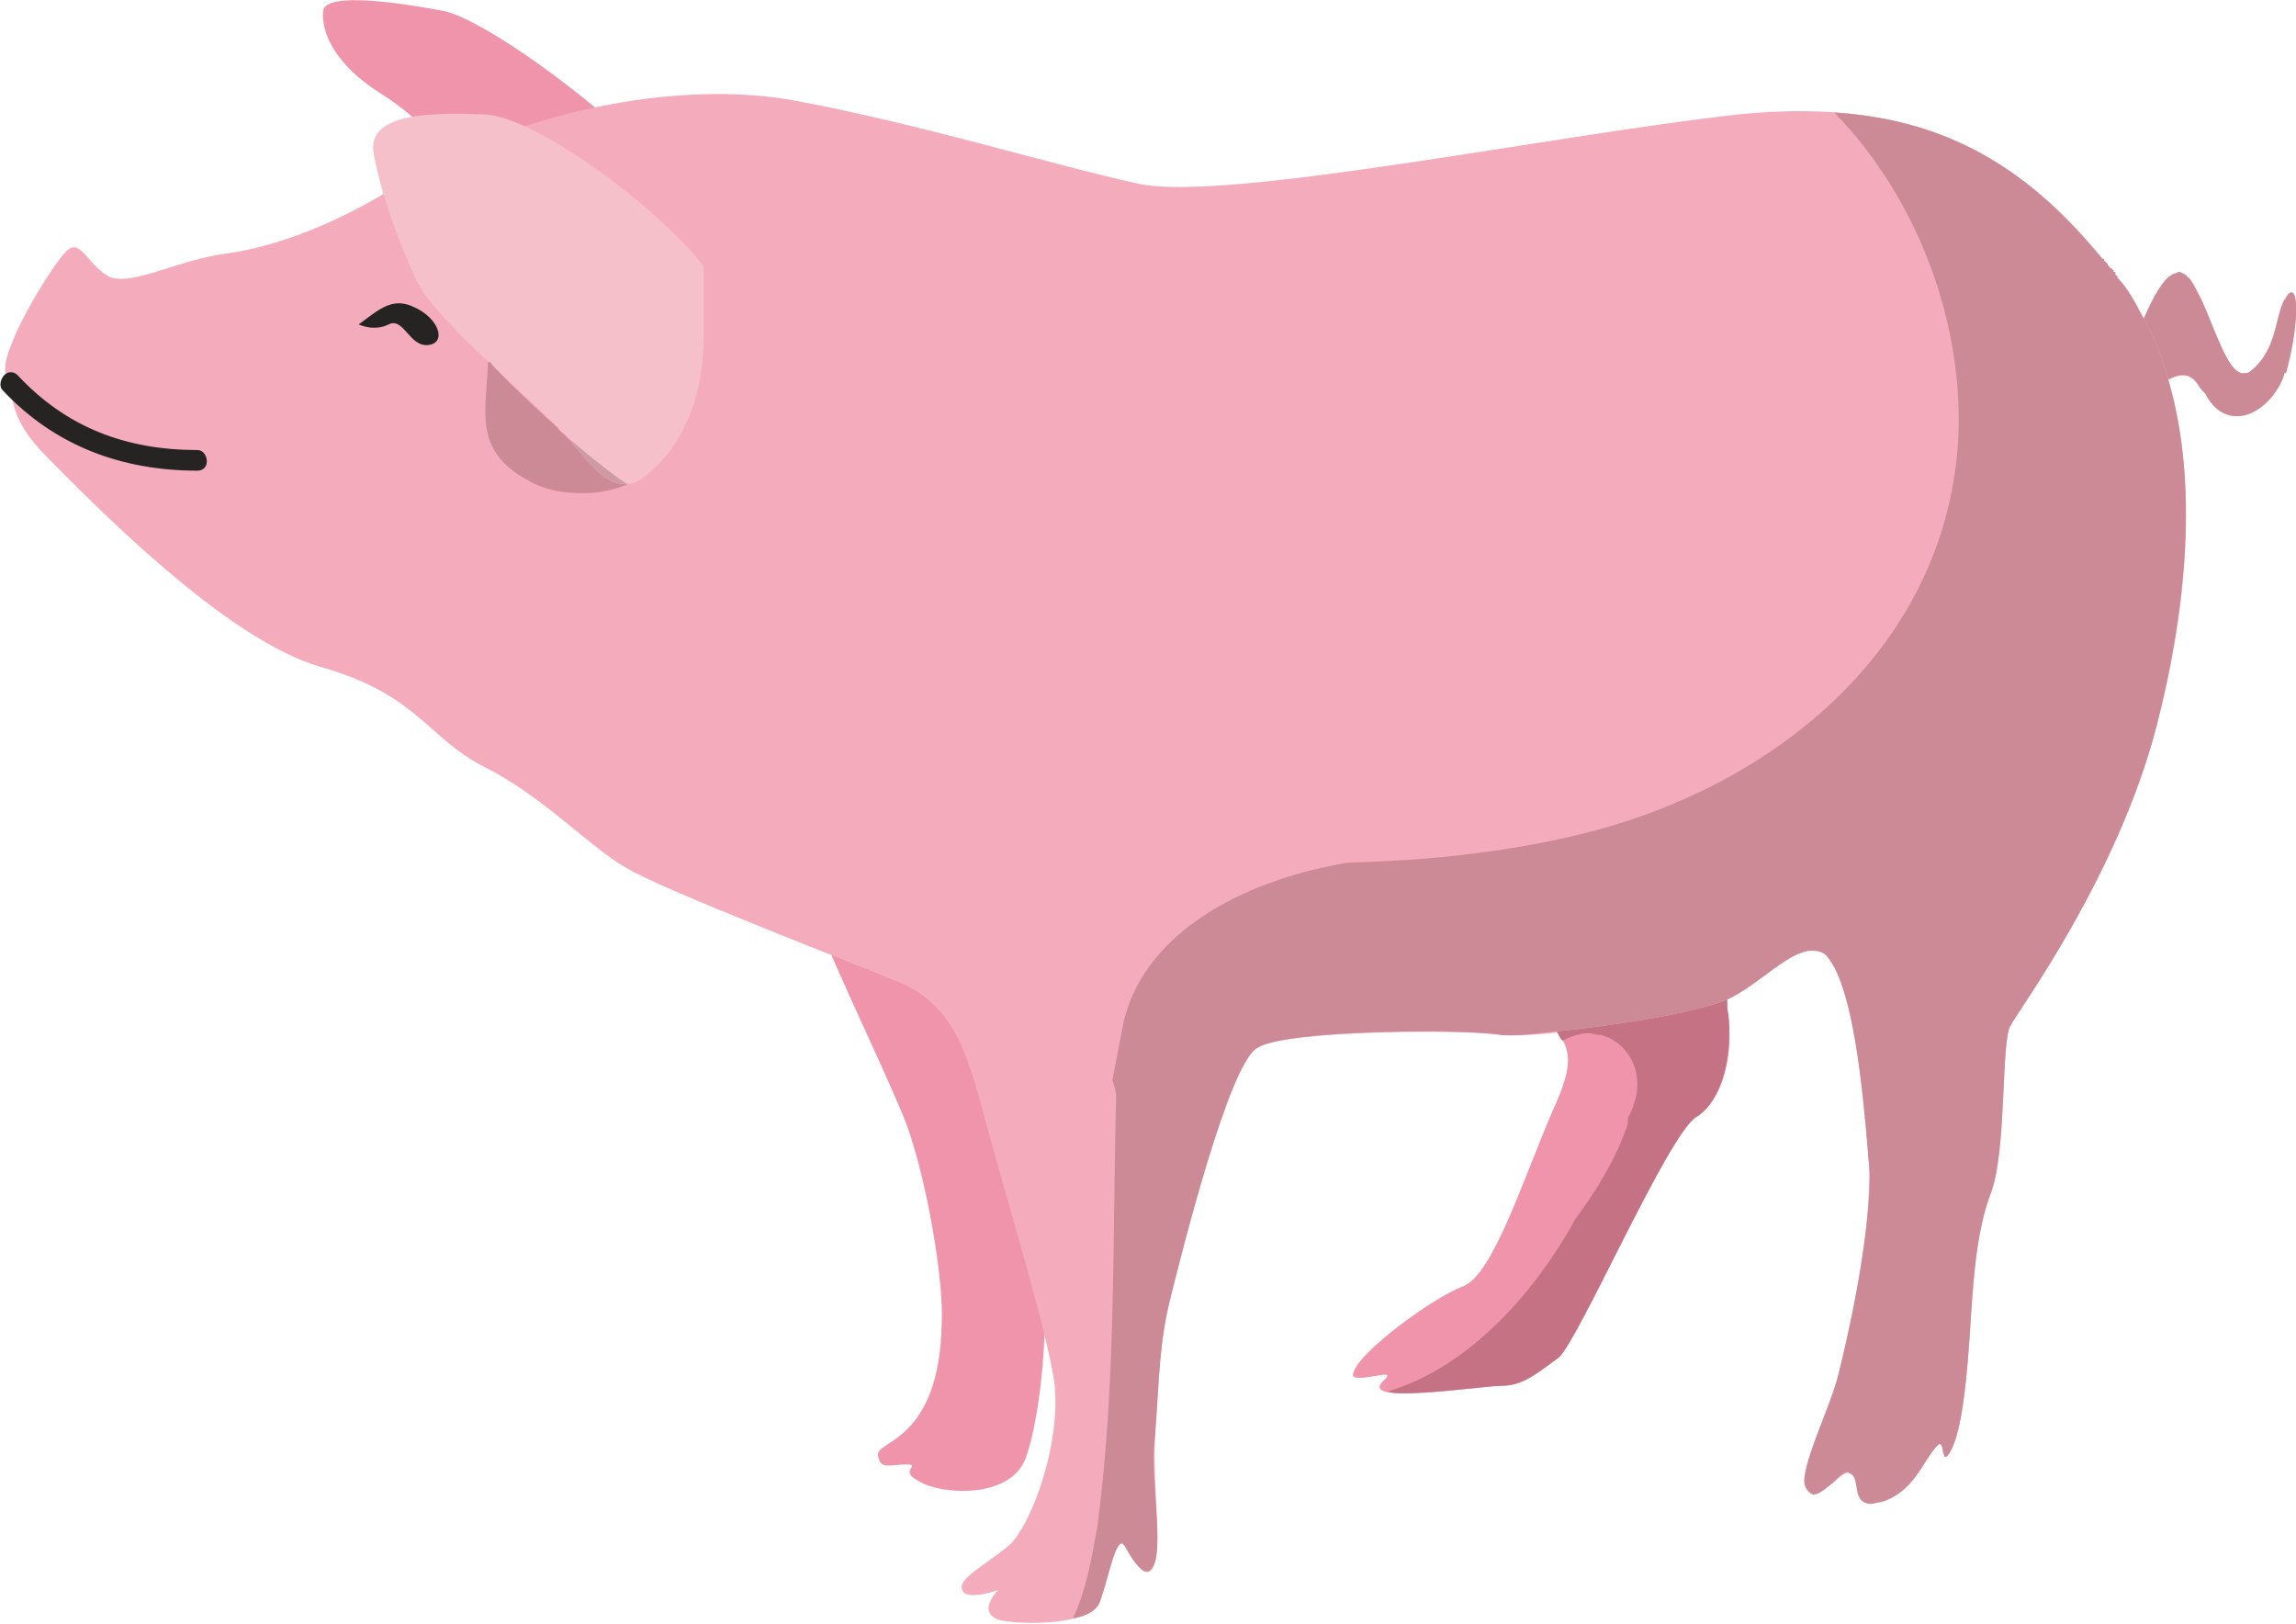 <?xml version="1.0" encoding="UTF-8"?>
<!DOCTYPE svg PUBLIC "-//W3C//DTD SVG 1.1//EN" "http://www.w3.org/Graphics/SVG/1.1/DTD/svg11.dtd">
<!-- Creator: CorelDRAW X7 -->
<svg xmlns="http://www.w3.org/2000/svg" xml:space="preserve" width="1441px" height="1019px" version="1.1" shape-rendering="geometricPrecision" text-rendering="geometricPrecision" image-rendering="optimizeQuality" fill-rule="evenodd" clip-rule="evenodd"
viewBox="0 0 1224 866"
 xmlns:xlink="http://www.w3.org/1999/xlink">
 <g id="Слой_x0020_1">
  <g id="_2587438800">
   <path fill="#F4ACBC" fill-rule="nonzero" d="M1137 184c7,-14 17,-46 29,-37 11,9 20,61 34,51 14,-11 13,-28 18,-38 8,-15 9,13 0,39 -7,21 -30,33 -42,11 -8,-13 -13,-10 -19,-8 -4,2 -8,3 -12,0 -11,-7 -8,-18 -8,-18z"/>
   <path fill="#EF94AA" fill-rule="nonzero" d="M433 485c15,38 38,84 50,114 11,30 20,83 19,106 -1,64 -35,63 -34,71 1,8 6,5 15,5 9,0 -5,3 7,9 11,7 49,10 57,-13 8,-23 13,-74 8,-107 -4,-33 -24,-196 -60,-205 -35,-10 -62,20 -62,20z"/>
   <path fill="#EF94AA" fill-rule="nonzero" d="M816 529c16,28 29,26 12,63 -16,37 -32,88 -48,94 -16,6 -54,34 -58,45 -3,5 4,4 10,3 6,-1 10,-2 6,2 -16,14 51,3 63,3 11,0 19,-7 30,-15 10,-8 58,-118 73,-128 15,-9 21,-35 17,-58 -3,-23 4,-50 -14,-51 -19,-1 -91,42 -91,42z"/>
   <path fill="#EF94AA" fill-rule="nonzero" d="M344 82c-30,-31 -86,-71 -107,-76 -21,-4 -64,-11 -65,0 -1,12 7,29 31,44 24,15 51,45 62,67 10,21 90,-24 79,-35z"/>
   <path fill="#F4ACBC" fill-rule="nonzero" d="M213 98c-31,20 -64,33 -91,37 -26,3 -50,17 -63,13 -12,-5 -16,-22 -24,-14 -8,8 -37,55 -32,66 5,12 0,22 22,44 22,22 95,98 147,112 51,15 55,37 86,53 32,16 55,42 76,54 20,12 122,51 148,62 25,12 33,34 42,68 9,34 31,106 37,138 7,32 -10,81 -23,93 -13,11 -28,18 -25,24 2,6 19,0 19,0 0,0 -12,12 1,16 14,3 49,2 53,-9 5,-12 9,-39 14,-30 5,9 13,21 16,7 3,-14 -2,-44 0,-70 2,-27 2,-46 8,-70 6,-24 31,-124 46,-133 15,-10 114,-10 131,-7 17,2 97,-9 120,-19 22,-10 42,-38 54,-22 13,17 18,67 21,103 4,36 -11,102 -16,120 -5,19 -23,54 -16,61 4,4 8,0 13,-4 4,-3 7,-7 10,-5 6,3 -1,19 16,15 17,-5 22,-21 29,-29 3,-4 4,-1 4,2 1,2 1,5 4,0 5,-9 8,-29 10,-58 2,-29 3,-58 12,-81 8,-23 5,-80 10,-88 4,-8 57,-79 78,-160 21,-80 27,-178 -21,-239 -48,-63 -103,-97 -202,-87 -99,11 -274,47 -320,37 -46,-10 -120,-33 -187,-45 -68,-11 -154,11 -207,45z"/>
   <path fill="#F6C0CB" fill-rule="nonzero" d="M375 142c-23,-30 -89,-80 -117,-81 -28,-1 -63,-1 -59,21 4,22 13,46 23,68 11,22 62,63 79,82 18,20 27,35 44,21 17,-14 30,-38 30,-74 0,-37 0,-37 0,-37z"/>
   <path fill="#252422" fill-rule="nonzero" d="M191 173c11,-8 18,-15 30,-9 13,6 17,19 7,20 -10,1 -13,-15 -21,-11 -8,4 -16,0 -16,0z"/>
   <path fill="#252422" fill-rule="nonzero" d="M1 208c28,30 64,43 104,43 3,0 5,-2 5,-5 0,-3 -2,-6 -5,-6 -38,0 -70,-12 -96,-40 -2,-2 -5,-2 -7,0 -2,2 -3,6 -1,8z"/>
   <path fill="#D6D4D2" fill-rule="nonzero" d="M586 855c0,0 0,0 0,0 0,0 0,0 0,0zm0 0c0,0 0,0 0,0 0,0 0,0 0,0zm0 0c0,0 0,0 0,0 4,-10 8,-32 12,-32 1,0 1,1 2,2 3,6 8,13 11,13 2,0 4,-2 5,-6 1,-4 1,-8 1,-13 0,5 0,9 -1,13 -1,4 -3,6 -5,6 -3,0 -8,-7 -11,-13 -1,-1 -1,-2 -2,-2 -4,0 -8,22 -12,32 0,0 0,0 0,0zm29 -79c0,-5 1,-10 1,-14 2,-27 2,-46 8,-70 6,-24 31,-124 46,-133 10,-7 57,-9 93,-9 17,0 32,1 38,2 0,0 1,0 2,0 -1,0 -2,0 -2,0 -6,-1 -21,-2 -38,-2 -36,0 -83,2 -93,9 -15,9 -40,109 -46,133 -6,24 -6,43 -8,70 0,4 -1,9 -1,14zm186 -37c0,0 0,0 0,0 11,0 19,-7 30,-15 10,-8 58,-118 73,-128 12,-7 18,-26 18,-45 0,19 -6,38 -18,45 -15,10 -63,120 -73,128 -11,8 -19,15 -30,15 0,0 0,0 0,0zm196 -113c0,-4 -1,-8 -1,-12 -3,-36 -8,-86 -21,-103 -2,-3 -5,-4 -9,-4 0,0 0,0 0,0 0,0 0,0 0,0 4,0 7,1 9,4 13,17 18,67 21,103 0,4 1,8 1,12zm-164 -71c-1,-1 -2,-3 -3,-5 0,0 0,0 0,0 1,2 2,4 3,5 0,0 0,0 0,0zm88 -17c0,-2 0,-3 0,-5 0,0 0,0 0,0 0,0 0,0 0,0 0,2 0,3 0,5zm229 -151c0,0 0,0 0,0 0,0 0,0 0,0zm43 -165c0,0 0,0 0,0 0,0 0,0 0,0l0 0zm0 0c10,0 21,-10 25,-22 -4,12 -15,22 -25,22zm-17 -12c0,0 0,0 0,0 -2,-2 -3,-3 -4,-5 1,2 2,3 4,5 0,0 0,0 0,0zm-20 -8c0,0 0,0 0,0 1,0 1,0 1,0 2,-1 4,-2 6,-2 -2,0 -4,1 -7,2zm62 -3c0,0 0,0 0,0 0,0 0,0 0,0zm-22 0c0,0 0,0 0,0 0,0 0,0 0,0l0 0zm0 0c2,0 3,0 4,-1 -1,1 -2,1 -4,1zm22 0l0 0c0,0 0,0 1,0 -1,0 -1,0 -1,0l0 0zm0 -39c0,0 0,0 0,0 0,0 0,0 0,0zm-44 0c-3,-5 -5,-10 -7,-12 2,2 4,7 7,12zm45 -1c1,-2 2,-3 3,-3 -1,0 -2,1 -3,3zm-63 -11c0,0 0,0 0,0 0,0 0,0 0,0zm0 0c0,0 0,0 0,0 0,0 0,0 0,0zm0 0c0,0 0,0 0,0 0,0 0,0 0,0zm0 0c0,0 0,0 0,0 0,0 0,0 0,0zm0 0c0,0 0,0 0,0 0,0 0,0 0,0zm0 0c1,-1 2,-1 3,-2 -1,1 -2,1 -3,2zm11 0c-1,0 -1,0 -1,-1 0,1 0,1 1,1zm-38 0c0,-1 0,-1 0,-1 0,0 0,0 0,1zm37 -1c0,0 0,0 0,0 0,0 0,0 0,0zm-37 0c0,0 0,0 0,0 0,0 0,0 0,0zm0 0c0,0 0,0 0,0 0,0 0,0 0,0zm-1 -1c0,0 0,0 0,0 0,0 0,0 0,0zm0 0c0,0 0,0 0,0 0,0 0,0 0,0zm31 0c0,0 0,0 0,0 0,0 0,0 0,0zm0 0c0,0 0,0 0,0 0,0 0,0 0,0zm0 0c0,0 0,0 0,0 0,0 0,0 0,0zm0 0c0,0 0,0 0,0 0,0 0,0 0,0zm0 0c0,0 0,0 0,0 0,0 0,0 0,0zm0 0c0,0 0,0 0,0 0,0 0,0 0,0zm0 0c0,0 0,0 0,0 0,0 0,0 0,0zm0 0c0,0 0,0 1,0 -1,0 -1,0 -1,0zm-31 0c0,0 0,0 0,0 0,0 0,0 0,0zm32 0l0 0 0 0zm0 0l0 0 0 0zm-32 0c0,-1 0,-1 0,-1 0,0 0,0 0,1zm-1 -1c0,0 0,0 0,0 0,0 0,0 0,0zm0 0c0,0 0,0 0,0 0,0 0,0 0,0zm0 0c0,0 0,-1 0,-1 0,0 0,1 0,1zm0 -1c-1,0 -1,-1 -1,-1 0,0 0,1 1,1zm-1 -1c0,0 0,0 0,0 0,0 0,0 0,0zm-1 0c0,0 0,0 0,-1 0,1 0,1 0,1zm0 -1c0,0 0,0 0,0 0,0 0,0 0,0zm0 0c0,0 0,0 0,0 0,0 0,0 0,0zm0 0c0,0 0,0 0,0 0,0 0,0 0,0zm-1 -1c0,0 0,0 0,0 0,0 0,0 0,0zm0 0c0,0 0,0 0,0 0,0 0,0 0,0zm0 0c-1,-1 -1,-1 -2,-2 1,1 1,1 2,2zm-2 -2c0,0 0,0 0,0 0,0 0,0 0,0zm0 0c0,0 0,0 0,-1 0,1 0,1 0,1zm0 -1c0,0 0,0 0,0 0,0 0,0 0,0zm0 0c0,0 0,0 -1,0 1,0 1,0 1,0zm-1 0c-37,-45 -79,-74 -143,-78l0 0c64,4 106,33 143,78z"/>
   <path fill="#CC8A96" fill-rule="nonzero" d="M1193 222c0,0 0,0 0,0 -7,0 -13,-4 -17,-12 0,0 0,0 0,0 -2,-2 -3,-3 -4,-5 -3,-4 -5,-5 -8,-5 0,0 -1,0 -1,0 -2,0 -4,1 -6,2 0,0 0,0 -1,0 -3,-11 -7,-22 -13,-32 4,-9 8,-17 13,-22 0,0 0,0 0,0 0,0 0,0 0,0 0,0 0,0 0,0 0,0 0,0 0,0 0,0 0,0 0,0 0,0 0,0 0,0 0,0 0,0 0,0 0,0 0,0 0,0 0,0 0,0 0,0 0,0 0,0 0,0 1,-1 2,-1 3,-2l0 0c0,0 0,0 0,0 0,0 0,0 0,0 0,0 0,0 0,0l0 0c0,0 0,0 0,0 0,0 0,0 0,0 0,0 0,0 0,0 0,0 0,0 0,0 0,0 0,0 0,0 0,0 0,0 0,0 0,0 0,0 0,0 0,0 0,0 0,0 0,0 0,0 0,0 0,0 0,0 0,0 0,0 0,0 1,0 0,0 0,0 0,0l0 0c0,0 0,0 0,0l0 0c0,0 1,-1 2,-1 1,0 2,1 4,2 0,0 0,0 0,0 0,0 0,0 0,0 0,0 0,0 0,0 0,1 0,1 1,1 0,0 0,0 0,0 2,2 4,7 7,12 7,15 14,39 22,39 0,0 0,0 0,0l0 0c2,0 3,0 4,-1l0 0c14,-11 13,-28 18,-38l0 0c0,0 0,0 0,0 0,0 1,0 1,-1 1,-2 2,-3 3,-3l0 0c4,0 3,22 -3,43 -1,0 -1,0 -1,0l0 0c0,0 0,0 0,0 0,0 0,0 0,0 0,1 0,1 0,1 -4,12 -15,22 -25,22 0,0 0,0 0,0z"/>
   <path fill="#C57384" fill-rule="nonzero" d="M749 743c-4,0 -7,0 -9,-1 41,-12 77,-50 100,-92 11,-15 21,-31 27,-48 1,-2 1,-4 1,-6 2,-3 3,-7 4,-10 4,-15 -4,-30 -18,-34 -3,0 -5,-1 -7,-1 -5,0 -10,2 -14,4 -1,-1 -2,-3 -3,-5 31,-3 75,-10 91,-17 0,2 0,3 0,5l0 0c1,4 1,9 1,13 0,19 -6,38 -18,45 -15,10 -63,120 -73,128 -11,8 -19,15 -30,15 0,0 0,0 0,0 -7,0 -35,4 -52,4z"/>
   <path fill="#CC8A96" fill-rule="nonzero" d="M572 863c7,-15 10,-32 13,-49 10,-75 8,-153 10,-229 0,-3 -1,-6 -2,-9 2,-10 4,-21 6,-31 12,-51 70,-77 120,-85 40,-1 80,-5 119,-14 105,-24 198,-98 206,-209 4,-63 -21,-131 -66,-177 64,4 106,33 143,78l0 0c1,0 1,0 1,0 0,0 0,0 0,0 0,0 0,0 0,0 0,0 0,0 0,0 0,1 0,1 0,1 0,0 0,0 0,0 0,0 0,0 0,0l0 0c1,1 1,1 2,2 0,0 0,0 0,0 0,0 0,0 0,0 0,0 0,0 0,0 0,0 0,0 0,0 0,1 0,1 1,1 0,0 0,0 0,0 0,0 0,0 0,0 0,0 0,0 0,0 0,0 0,0 0,0 0,0 0,0 0,0 0,0 0,0 0,0 0,1 0,1 0,1 0,0 0,0 1,0 0,0 0,0 0,0 0,0 0,0 0,0 0,0 0,1 1,1 0,0 0,0 0,0 0,0 0,1 0,1 0,0 0,0 0,0 0,0 0,0 0,0 0,0 0,0 0,0 0,0 0,0 0,0 0,0 1,0 1,0 0,0 0,0 0,1 0,0 0,0 0,0 0,0 0,0 0,0 0,0 0,0 0,0 0,0 0,0 0,0 0,0 0,0 0,0 0,0 0,0 0,0 0,1 0,1 1,1 0,0 0,0 0,0 0,0 0,0 0,0 0,0 0,0 0,0 0,0 0,0 0,0 0,0 0,0 0,1l0 0c6,6 10,14 14,22 0,0 0,0 0,0 6,10 10,21 13,32 0,0 0,0 0,0 0,0 0,0 0,0 17,57 9,126 -6,185 0,0 0,0 0,0 0,0 0,0 0,0l0 0c-21,81 -74,152 -78,160 -5,8 -2,65 -10,88 -9,23 -10,52 -12,81 -2,29 -5,49 -10,58 -1,2 -2,3 -3,3 0,0 -1,-2 -1,-3 0,-2 -1,-4 -2,-4 0,0 -1,1 -2,2 -7,8 -12,24 -29,29 -2,0 -4,1 -5,1 -11,0 -6,-13 -11,-16 -1,0 -1,-1 -2,-1 -2,0 -5,3 -8,6 -4,3 -7,6 -10,6 -1,0 -2,-1 -3,-2 -1,-1 -2,-3 -2,-5 0,-12 14,-40 18,-56 4,-16 17,-71 17,-108 0,-4 -1,-8 -1,-12 -3,-36 -8,-86 -21,-103 -2,-3 -5,-4 -9,-4 0,0 0,0 0,0 -12,0 -28,18 -45,26l0 0c0,0 0,0 0,0 0,0 0,0 0,0 -16,7 -60,14 -91,17 0,0 0,0 0,0 0,0 0,0 0,0 -9,1 -17,2 -23,2 -2,0 -3,0 -4,0 -1,0 -2,0 -2,0 -6,-1 -21,-2 -38,-2 -36,0 -83,2 -93,9 -15,9 -40,109 -46,133 -6,24 -6,43 -8,70 0,4 -1,9 -1,14 0,16 2,31 2,43 0,5 0,9 -1,13 -1,4 -3,6 -5,6 -3,0 -8,-7 -11,-13 -1,-1 -1,-2 -2,-2 -4,0 -8,22 -12,32 0,0 0,0 0,0l0 0c0,0 0,0 0,0 0,0 0,0 0,0 0,0 0,0 0,0 -2,4 -7,7 -14,8z"/>
   <path fill="#CC8A96" fill-rule="nonzero" d="M311 263c-9,0 -20,-1 -30,-7 -29,-16 -22,-36 -21,-63 1,0 1,0 1,0 1,2 18,19 36,35 1,2 3,3 4,4 0,0 0,0 0,0 13,15 21,26 31,26 1,0 2,0 2,0 1,0 1,0 1,0 0,0 -10,5 -24,5z"/>
   <path fill="#CF9BA3" fill-rule="nonzero" d="M332 258c-10,0 -18,-11 -31,-26 0,0 0,0 0,0 16,14 31,25 33,26 0,0 -1,0 -2,0zm-71 -65c0,0 0,0 -1,0 0,0 0,0 0,0 0,0 1,0 1,0z"/>
  </g>
 </g>
</svg>
